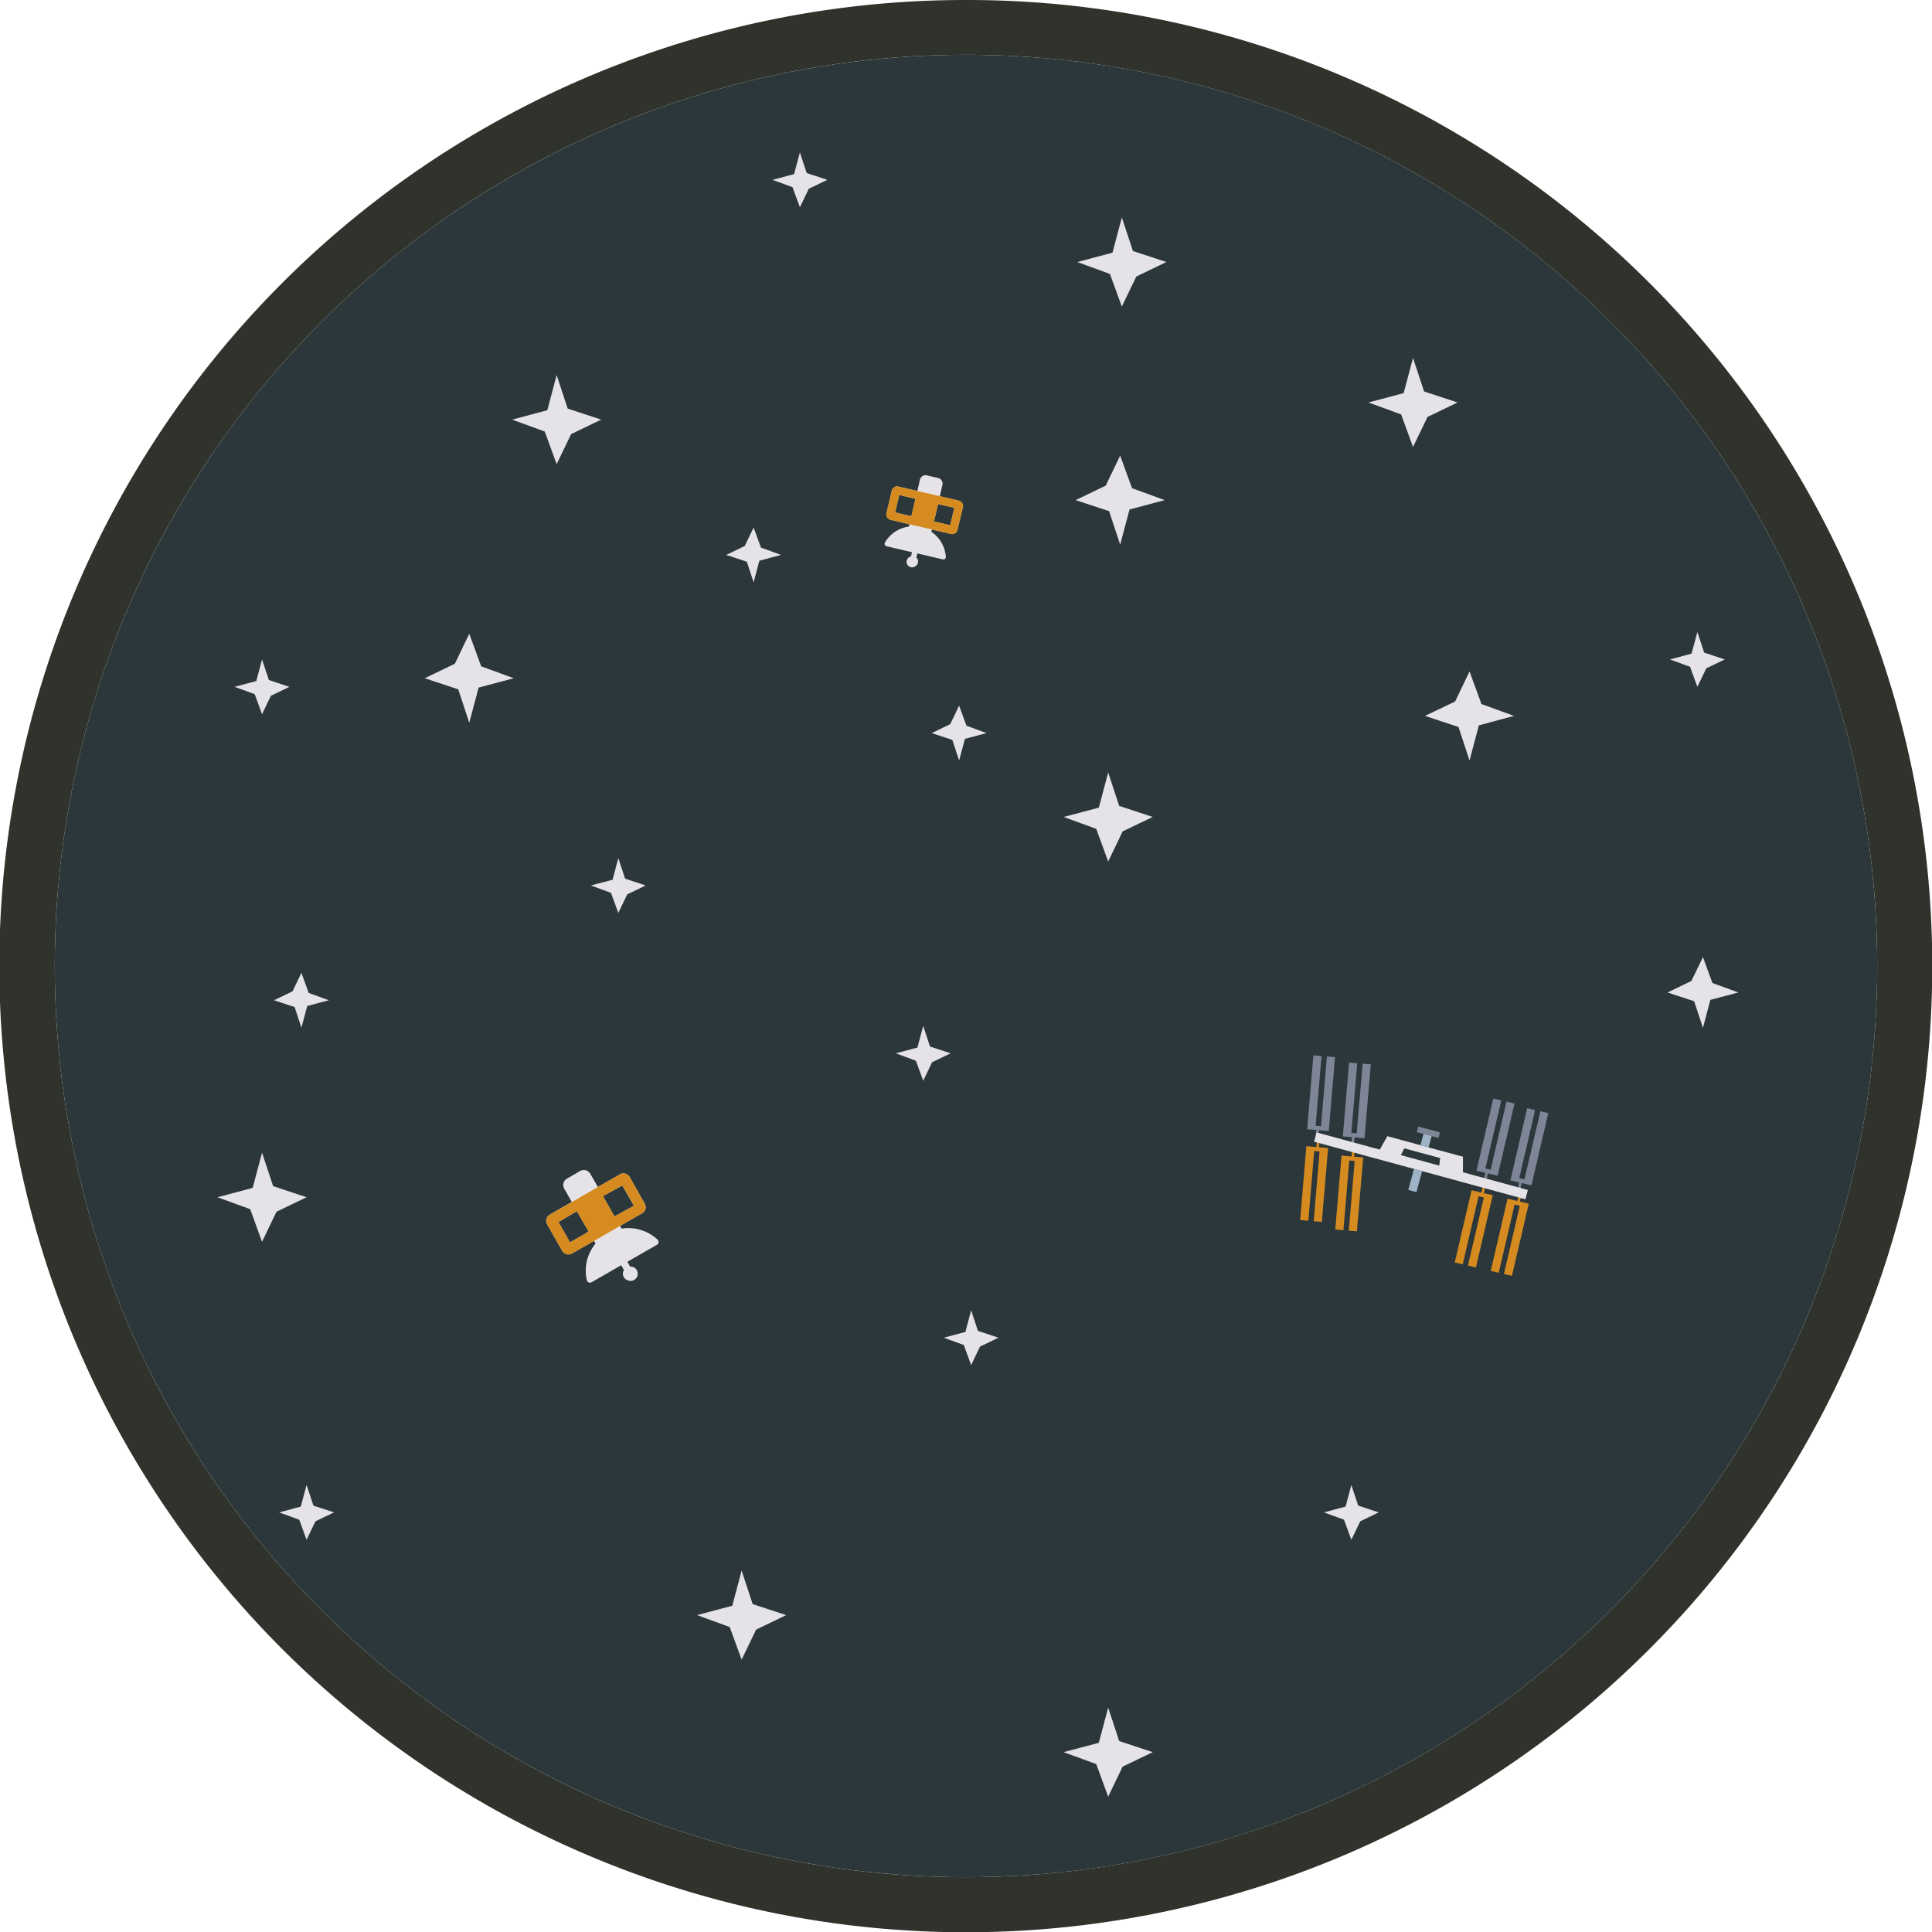 <svg id="Layer_1" data-name="Layer 1" xmlns="http://www.w3.org/2000/svg" viewBox="0 0 256 256"><defs><style>.cls-1{fill:#2b373a;}.cls-2{fill:#30332b;}.cls-3{fill:#e6e3e8;}.cls-4{fill:#7d8597;}.cls-5{fill:#d58b1f;}.cls-6{fill:#9eb3c5;}</style></defs><circle class="cls-1" cx="128" cy="128" r="120.74"/><path class="cls-2" d="M128,7.26A120.74,120.74,0,1,1,7.26,128,120.74,120.74,0,0,1,128,7.26M128,0A128,128,0,0,0,78.17,245.94,128,128,0,0,0,177.83,10.06,127.35,127.35,0,0,0,128,0Z"/><polygon class="cls-3" points="62.18 95.77 60.72 91.34 56.28 89.87 60.27 87.95 62.18 83.97 63.76 88.29 68.08 89.87 63.42 91.11 62.18 95.77"/><polygon class="cls-3" points="194.72 100.77 193.26 96.33 188.82 94.86 192.81 92.95 194.72 88.97 196.3 93.29 200.62 94.86 195.96 96.11 194.72 100.77"/><polygon class="cls-3" points="148.43 72.17 146.96 67.73 142.53 66.27 146.51 64.35 148.43 60.37 150 64.69 154.33 66.27 149.67 67.51 148.43 72.17"/><polygon class="cls-3" points="39.94 136.17 39.04 133.44 36.31 132.54 38.76 131.36 39.94 128.91 40.91 131.57 43.57 132.54 40.71 133.3 39.94 136.17"/><polygon class="cls-3" points="99.86 77.16 98.96 74.43 96.23 73.53 98.68 72.35 99.86 69.9 100.83 72.56 103.49 73.53 100.62 74.3 99.86 77.16"/><polygon class="cls-3" points="127.09 100.77 126.19 98.04 123.46 97.14 125.91 95.95 127.09 93.5 128.06 96.16 130.72 97.14 127.86 97.9 127.09 100.77"/><polygon class="cls-3" points="34.72 152.74 36.19 157.17 40.62 158.64 36.64 160.56 34.72 164.54 33.15 160.22 28.82 158.64 33.48 157.4 34.72 152.74"/><polygon class="cls-3" points="98.27 208.11 99.73 212.55 104.17 214.01 100.19 215.93 98.27 219.91 96.69 215.59 92.37 214.01 97.03 212.77 98.27 208.11"/><polygon class="cls-3" points="146.84 226.27 148.3 230.7 152.74 232.17 148.75 234.09 146.84 238.07 145.26 233.75 140.94 232.17 145.6 230.93 146.84 226.27"/><polygon class="cls-3" points="128.68 173.62 129.58 176.35 132.31 177.25 129.86 178.43 128.68 180.88 127.71 178.22 125.05 177.25 127.92 176.49 128.68 173.62"/><polygon class="cls-3" points="40.62 196.77 41.53 199.5 44.26 200.4 41.8 201.58 40.62 204.03 39.65 201.37 36.99 200.4 39.86 199.63 40.62 196.77"/><polygon class="cls-3" points="179.06 196.77 179.97 199.5 182.69 200.4 180.24 201.58 179.06 204.03 178.09 201.37 175.43 200.4 178.3 199.63 179.06 196.77"/><polygon class="cls-3" points="146.84 102.36 148.3 106.79 152.74 108.25 148.75 110.17 146.84 114.16 145.26 109.83 140.94 108.25 145.6 107.02 146.84 102.36"/><polygon class="cls-3" points="122.33 135.94 123.23 138.67 125.96 139.57 123.51 140.75 122.33 143.21 121.36 140.55 118.69 139.57 121.56 138.81 122.33 135.94"/><polygon class="cls-3" points="224.91 83.75 225.81 86.47 228.54 87.38 226.09 88.56 224.91 91.01 223.94 88.35 221.28 87.38 224.14 86.61 224.91 83.75"/><polygon class="cls-3" points="81.93 113.7 82.83 116.43 85.56 117.33 83.11 118.51 81.93 120.97 80.96 118.31 78.3 117.33 81.17 116.57 81.93 113.7"/><polygon class="cls-3" points="225.65 136.19 224.48 132.67 220.96 131.51 224.12 129.98 225.65 126.82 226.9 130.25 230.34 131.51 226.63 132.49 225.65 136.19"/><polygon class="cls-3" points="187.23 47.43 188.7 51.87 193.13 53.33 189.15 55.25 187.23 59.23 185.66 54.91 181.33 53.33 185.99 52.09 187.23 47.43"/><polygon class="cls-3" points="148.65 28.82 150.12 33.26 154.55 34.72 150.57 36.64 148.65 40.62 147.07 36.3 142.75 34.72 147.41 33.48 148.65 28.82"/><polygon class="cls-3" points="73.76 49.7 75.22 54.14 79.66 55.6 75.68 57.52 73.76 61.5 72.18 57.18 67.86 55.6 72.52 54.36 73.76 49.7"/><polygon class="cls-3" points="105.99 20.2 106.89 22.93 109.62 23.83 107.17 25.01 105.99 27.46 105.01 24.8 102.36 23.83 105.22 23.07 105.99 20.2"/><polygon class="cls-3" points="34.72 87.38 35.63 90.11 38.35 91.01 35.9 92.19 34.72 94.64 33.75 91.98 31.09 91.01 33.96 90.24 34.72 87.38"/><polygon class="cls-4" points="175.82 139.99 175.04 149.22 174.33 149.16 175.11 139.93 174.03 139.83 173.2 149.63 173.91 149.69 174.28 149.72 174.41 149.73 174.34 150.44 174.69 150.47 174.75 149.76 174.99 149.78 175.27 149.8 176.07 149.87 176.9 140.08 175.82 139.99"/><polygon class="cls-4" points="180.56 140.94 179.77 150.17 179.06 150.11 179.84 140.88 178.76 140.79 177.93 150.58 178.64 150.64 179.01 150.67 179.14 150.68 179.08 151.39 179.42 151.42 179.48 150.71 179.72 150.73 180 150.75 180.81 150.82 181.64 141.03 180.56 140.94"/><polygon class="cls-5" points="178.01 163.01 178.79 153.77 179.5 153.83 178.72 163.07 179.8 163.16 180.63 153.37 179.92 153.31 179.55 153.28 179.43 153.27 179.49 152.56 179.15 152.53 179.09 153.24 178.84 153.22 178.56 153.19 177.76 153.12 176.93 162.91 178.01 163.01"/><polygon class="cls-5" points="173.36 161.76 174.14 152.52 174.85 152.58 174.07 161.82 175.15 161.91 175.98 152.12 175.27 152.06 174.9 152.03 174.77 152.01 174.83 151.3 174.49 151.28 174.43 151.99 174.19 151.97 173.91 151.94 173.1 151.87 172.28 161.66 173.36 161.76"/><polygon class="cls-4" points="199.62 145.97 197.52 155 196.82 154.83 198.93 145.81 197.87 145.56 195.64 155.13 196.34 155.29 196.7 155.38 196.82 155.41 196.66 156.1 196.99 156.18 197.15 155.48 197.39 155.54 197.66 155.6 198.45 155.79 200.68 146.22 199.62 145.97"/><polygon class="cls-4" points="204.11 147.25 202 156.27 201.31 156.11 203.41 147.08 202.36 146.84 200.13 156.41 200.82 156.57 201.18 156.65 201.3 156.68 201.14 157.38 201.47 157.45 201.63 156.76 201.88 156.81 202.15 156.88 202.93 157.06 205.16 147.49 204.11 147.25"/><polygon class="cls-5" points="198.59 168.65 200.69 159.62 201.38 159.78 199.28 168.81 200.34 169.06 202.57 159.49 201.87 159.32 201.51 159.24 201.39 159.21 201.55 158.52 201.22 158.44 201.06 159.13 200.82 159.08 200.54 159.01 199.76 158.83 197.53 168.4 198.59 168.65"/><polygon class="cls-5" points="193.82 167.53 195.92 158.51 196.62 158.67 194.51 167.7 195.57 167.94 197.8 158.37 197.1 158.21 196.74 158.13 196.62 158.1 196.78 157.41 196.45 157.33 196.29 158.02 196.05 157.97 195.78 157.9 194.99 157.72 192.76 167.29 193.82 167.53"/><path class="cls-3" d="M193.85,155.33v-2.06l-1.85-.5-1.05-.28-4.43-1.21-.38-.1-2.31-.63-1,1.78-8.37-2.28-.34,1.23,28,7.63.33-1.23Zm-7.77-3.17,4.75,1.29-.12,1-5.09-1.39Z"/><rect class="cls-6" x="186.08" y="155.86" width="2.88" height="1.12" transform="translate(-12.64 296.31) rotate(-74.78)"/><rect class="cls-6" x="188.03" y="150.42" width="1.95" height="1.12" transform="translate(-6.3 293.72) rotate(-74.78)"/><rect class="cls-4" x="188.88" y="148.53" width="0.77" height="2.98" transform="translate(-5.18 293.27) rotate(-74.78)"/><path class="cls-3" d="M126.87,70.21a.7.7,0,0,1-.32.45.72.72,0,0,1-.55.09l-2.51-.59-.08.31a4.12,4.12,0,0,1,1.27,1.32,4.34,4.34,0,0,1,.65,2,.33.33,0,0,1-.42.33l-3.36-.79-.13.56a.74.74,0,0,1,.12.13.73.73,0,0,1-.23,1,.73.73,0,1,1-.77-1.23.35.35,0,0,1,.17-.06l.13-.56-3.36-.79a.33.33,0,0,1-.23-.48,4.39,4.39,0,0,1,1.46-1.51,4.51,4.51,0,0,1,1.73-.62l.07-.3L118,68.88a.75.75,0,0,1-.45-.33.7.7,0,0,1-.09-.54l.71-3a.7.7,0,0,1,.32-.45h0a.72.72,0,0,1,.55-.09l2.51.59.35-1.5a.79.79,0,0,1,.34-.48.75.75,0,0,1,.58-.09l1.49.35a.73.73,0,0,1,.47.34.77.77,0,0,1,.1.57l-.35,1.5,2.51.59a.75.75,0,0,1,.45.33.7.7,0,0,1,.09.54Zm-5.57-4.12-2.15-.5-.54,2.31,2.15.5Zm3,.7-.54,2.31,2.15.5.54-2.31Z"/><path class="cls-5" d="M126.87,70.21a.7.7,0,0,1-.32.45.72.72,0,0,1-.55.09l-2.51-.59-3-.69L118,68.88a.75.75,0,0,1-.45-.33.7.7,0,0,1-.09-.54l.71-3a.7.7,0,0,1,.32-.45h0a.72.72,0,0,1,.55-.09l2.51.59,3,.69,2.51.59a.75.75,0,0,1,.45.33.7.7,0,0,1,.09.54Zm-5.57-4.12-2.15-.5-.54,2.31,2.15.5Zm3,.7-.54,2.31,2.15.5.54-2.31Z"/><path class="cls-3" d="M85.43,159.49a.92.92,0,0,1,.09.71.94.94,0,0,1-.44.57l-2.92,1.67.2.36a5.67,5.67,0,0,1,2.38.13,5.56,5.56,0,0,1,2.4,1.34.43.43,0,0,1-.1.68l-3.91,2.24.37.65a.89.89,0,0,1,.23,0,.95.95,0,1,1-.49,1.83.94.94,0,0,1-.67-1.16.84.84,0,0,1,.11-.21l-.37-.65L78.4,169.9a.43.43,0,0,1-.64-.26,5.64,5.64,0,0,1,1.15-4.86l-.2-.36-2.93,1.67a.94.94,0,0,1-1.28-.35l-2-3.51a.94.94,0,0,1-.09-.72h0a.94.94,0,0,1,.44-.57l2.92-1.68-1-1.74a1,1,0,0,1-.1-.75.93.93,0,0,1,.47-.6l1.72-1a1,1,0,0,1,.76-.1,1,1,0,0,1,.6.47l1,1.74,2.92-1.67a.94.94,0,0,1,.72-.09.91.91,0,0,1,.57.44Zm-9,1L74,161.93l1.53,2.69L78,163.19Zm3.46-2,1.53,2.69L84,159.77l-1.54-2.68Z"/><path class="cls-5" d="M85.43,159.49a.92.92,0,0,1,.09.71.94.94,0,0,1-.44.57l-2.92,1.67-3.45,2-2.93,1.67a.94.94,0,0,1-1.28-.35l-2-3.51a.94.94,0,0,1-.09-.72h0a.94.94,0,0,1,.44-.57l2.92-1.68,3.46-2,2.92-1.67a.94.94,0,0,1,.72-.09.91.91,0,0,1,.57.44Zm-9,1L74,161.93l1.53,2.69L78,163.19Zm3.46-2,1.53,2.69L84,159.77l-1.54-2.68Z"/></svg>